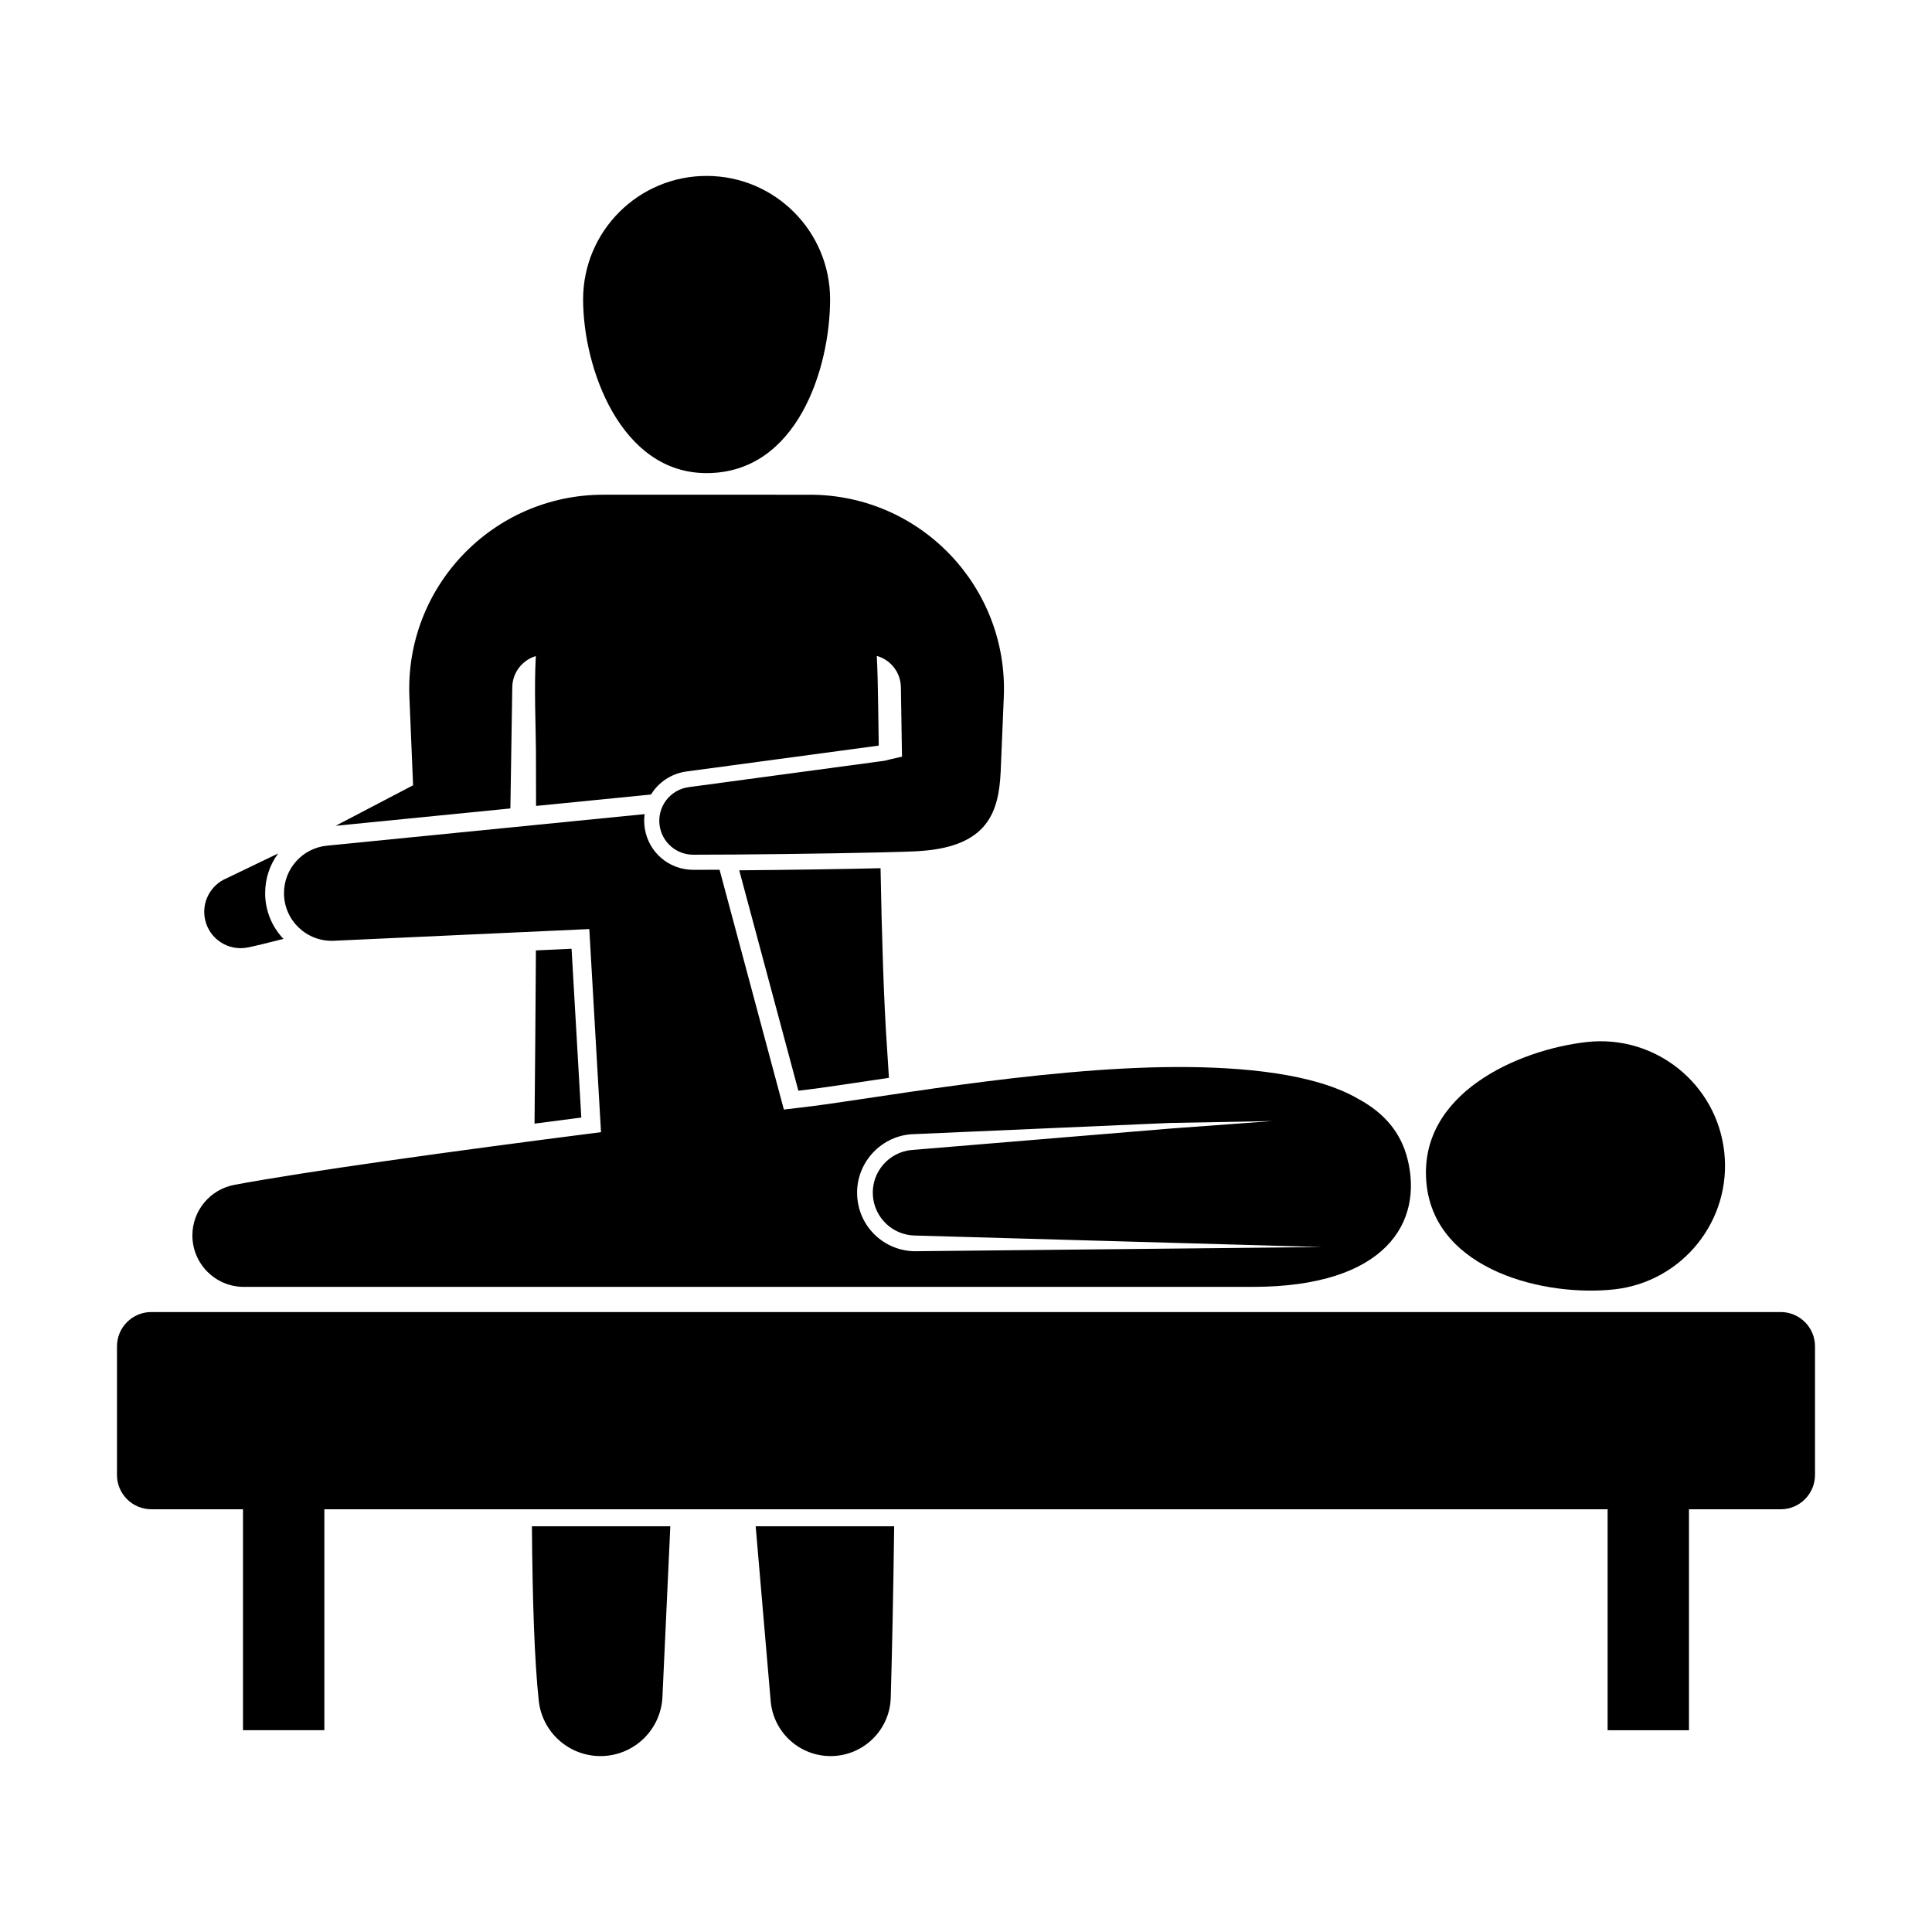 <?xml version="1.0" encoding="utf-8"?>
<!-- Generator: Adobe Illustrator 23.1.0, SVG Export Plug-In . SVG Version: 6.00 Build 0)  -->
<svg version="1.1" id="Layer_1" xmlns="http://www.w3.org/2000/svg" xmlns:xlink="http://www.w3.org/1999/xlink" x="0px" y="0px"
	 viewBox="0 0 1024 1024" style="enable-background:new 0 0 1024 1024;" xml:space="preserve" fill="{{ include.fill_color }}">
<g>
	<path d="M374.43,250.76c48.26,0.04,65.51-55.86,65.54-92.01c0.03-36.15-29.25-65.48-65.4-65.51c-36.15-0.03-65.48,29.25-65.51,65.4
		C309.02,194.8,328.77,250.72,374.43,250.76z"/>
	<path d="M284.04,503.73c-0.17,31.12-0.45,63-0.73,91.81c8.21-1.07,16.49-2.14,24.79-3.21l-5.16-89.47L284.04,503.73z"/>
	<path d="M285.55,901.39c1.79,16.71,15.9,29.37,32.71,29.37c17.79,0,32.35-14.13,32.87-31.92l4.15-89.89h-73.36
		C282.23,847.66,283.24,879.84,285.55,901.39z"/>
	<path d="M391.81,461.28l31.34,116.82c8.98-0.99,22.05-2.95,37.16-5.21c3.48-0.52,7.09-1.06,10.84-1.62
		c-0.3-5.31-0.62-10.43-0.97-15.34c-1.81-25.57-2.82-61.04-3.47-95.76C446.35,460.65,416.1,461.09,391.81,461.28z"/>
	<path d="M408.52,902.11c1.66,16.28,15.37,28.65,31.71,28.65c8.64,0,16.46-3.42,22.21-9s9.42-13.29,9.67-21.92
		c0.63-21.53,1.34-53.78,1.82-90.89h-73.41L408.52,902.11z"/>
	<path d="M131.18,502.2c4.01-0.78,10.89-2.51,19.05-4.57c-6.02-6.33-9.7-14.87-9.7-24.26c0-7.86,2.55-15.15,6.91-21.03l-27.42,13.2
		c-8.64,3.65-13.4,13-11.26,22.14C111.11,497.76,121.02,504.18,131.18,502.2z"/>
	<path d="M270.52,428.01v-0.03c0.01-0.14,0.01-0.28,0.02-0.42l-0.01-0.01l0.17-11.08l0.21-13.21l0.61-39.06
		c0.13-7.81,5.36-14.34,12.47-16.47c-0.9,17.11-0.08,35.14,0.07,50.02c0.02,1.87,0.04,15.4,0.06,29.41l60.91-6.05
		c0.39-0.64,0.82-1.27,1.28-1.88c4.28-5.71,10.53-9.39,17.61-10.34l101.83-13.71c-0.09-7.03-0.19-13.59-0.28-19.54
		c-0.18-11.44-0.33-20.12-0.75-28c7.26,2.04,12.64,8.64,12.77,16.56l0.45,28.31l0.13,8.53c-5.56,1.19-9.23,2.18-9.23,2.18l-2.99,0.4
		l-100.82,13.58c-9.99,1.34-16.93,10.63-15.38,20.59c1.37,8.75,8.89,15.21,17.75,15.22c24.1,0.03,70.88-0.55,99.16-1.22
		c4.67-0.11,8.83-0.22,12.3-0.34v0c2.01-0.06,3.8-0.13,5.31-0.2c0.39-0.02,0.75-0.03,1.11-0.05c0.09,0,0.18-0.01,0.27-0.01
		c0.17-0.01,0.37-0.02,0.53-0.03c0.85-0.04,1.66-0.11,2.47-0.17c35.3-2.63,40.81-21.03,41.82-41.87c0.02-0.34,0.03-0.68,0.05-1.02
		v-0.06l0.61-14.67l0.99-23.7c2.6-58.56-44.17-107.46-102.78-107.46H319.78c-58.62,0-105.39,48.9-102.78,107.46l1.48,35.43
		l0.46,11.12l-40.64,21.25l-0.49,0.23l92.68-9.2C270.5,428.35,270.51,428.18,270.52,428.01z"/>
	<path d="M855.56,683.4c36.21-3.99,62.33-36.57,58.34-72.77c-3.99-36.21-36.57-62.33-72.77-58.34
		c-36.21,3.99-90.31,27.37-84.99,75.71C761.18,673.72,819.35,687.39,855.56,683.4z"/>
	<path d="M943.79,695.41H80.21c-10.06,0-18.21,8.15-18.21,18.21v68.11c0,10.06,8.15,18.21,18.21,18.21h48.59v117.11h43.12V799.95
		h680.15v117.11h43.12V799.95h48.59c10.06,0,18.21-8.15,18.21-18.21v-68.11C962,703.56,953.85,695.41,943.79,695.41z"/>
	<path d="M129.24,682.07h38.85c0,0,424.71,0,495.82,0c71.09,0,90.55-34.54,82.05-68c-3.56-14.02-12.46-24.24-25.72-31.45
		c-23.23-13.68-61.48-17.14-96.24-17.08c-74.09,0.15-165.66,17.78-200.14,21.55c-2.78,0.33-5.58,0.67-8.39,1l-34.09-127.11
		c-4.47,0.02-8.61,0.04-12.27,0.04l-1.73,0c-12.87-0.03-23.65-9.27-25.64-21.99c-0.39-2.53-0.41-5.06-0.08-7.53l-168.36,16.72
		c-12.93,1.28-22.78,12.16-22.78,25.15v0c0,14.41,12.03,25.91,26.43,25.25l135.39-6.2l6.21,107.65
		c-80.14,10.23-156.47,20.85-194.31,27.92c-12.91,2.42-22.27,13.69-22.27,26.82C101.98,669.86,114.19,682.07,129.24,682.07z
		 M482.75,601.19l137.26-6l54.28-1c0,0-22.59,1.65-53.98,3.97l-136.89,11.34c-12.36,1.03-21.63,11.8-20.77,24.19
		c0.81,11.66,10.33,20.83,22.02,21.16l216.06,6.11l-216.31,2.22c-16.05-0.47-28.99-12.88-30.07-28.91
		C453.18,617.4,465.93,602.58,482.75,601.19z"/>
</g>
</svg>
